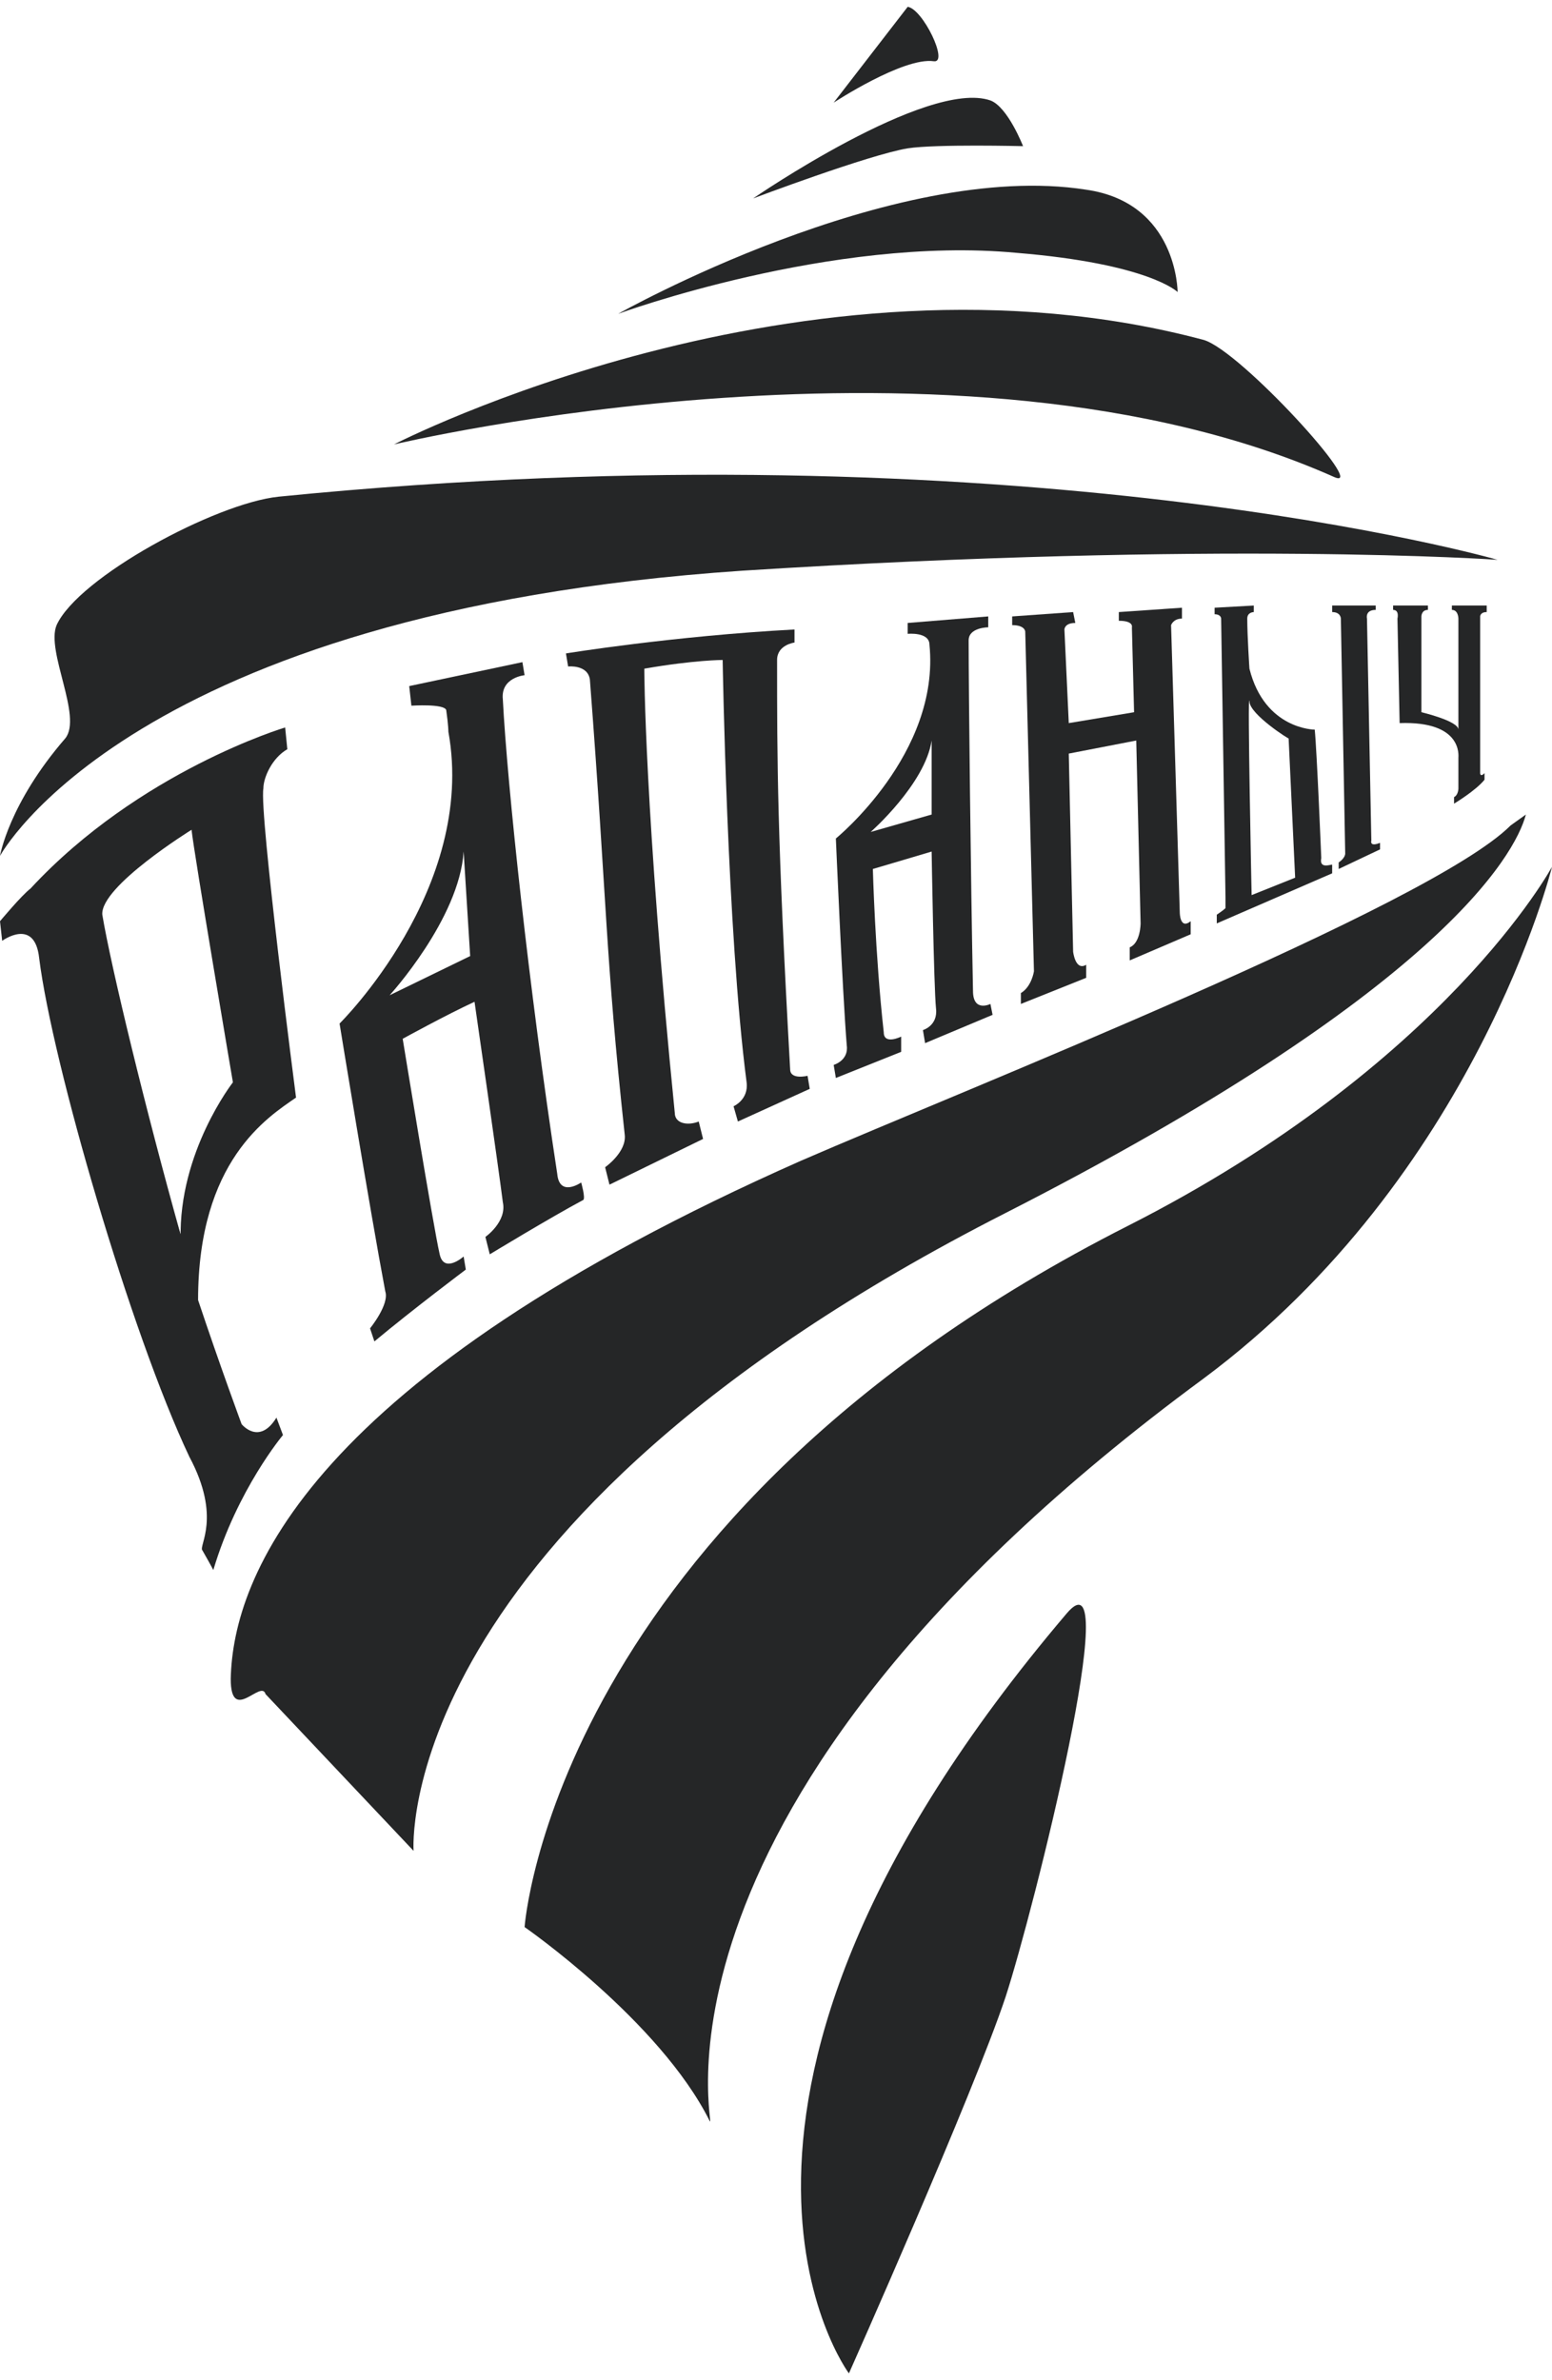 <?xml version="1.0" encoding="UTF-8"?>
<!DOCTYPE svg PUBLIC "-//W3C//DTD SVG 1.1//EN" "http://www.w3.org/Graphics/SVG/1.1/DTD/svg11.dtd">
<!-- Creator: CorelDRAW 2020 (64-Bit) -->
<svg xmlns="http://www.w3.org/2000/svg" xml:space="preserve" width="30px" height="46px" version="1.1" style="shape-rendering:geometricPrecision; text-rendering:geometricPrecision; image-rendering:optimizeQuality; fill-rule:evenodd; clip-rule:evenodd"
viewBox="0 0 7.13 10.87"
 xmlns:xlink="http://www.w3.org/1999/xlink"
 xmlns:xodm="http://www.corel.com/coreldraw/odm/2003">
 <defs>
  <style type="text/css">
   <![CDATA[
    .fil0 {fill:#252627;fill-rule:nonzero}
   ]]>
  </style>
 </defs>
 <g id="Слой_x0020_1">
  <g id="_1032317424">
   <path class="fil0" d="M5.18 5.6c-2.64,1.34 -2.77,3.22 -2.77,3.22 0,0 0.62,0.43 0.85,0.89 0.04,0.08 -0.42,-1.43 2.27,-3.41 1.25,-0.93 1.6,-2.35 1.6,-2.35 0,0 -0.49,0.91 -1.95,1.65l0 0z"/>
   <path class="fil0" d="M4.9 7.38c-1.92,2.26 -1,3.49 -1,3.49 0,0 0.57,-1.28 0.72,-1.73 0.13,-0.4 0.55,-2.08 0.28,-1.76z"/>
   <path class="fil0" d="M0 3.9c0,0 0.6,-1.12 3.41,-1.31 2.2,-0.14 3.47,-0.05 3.47,-0.05 0,0 -2.19,-0.63 -5.6,-0.29 -0.29,0.03 -0.92,0.37 -1.02,0.59 -0.05,0.12 0.12,0.42 0.04,0.52 -0.26,0.3 -0.3,0.54 -0.3,0.54l0 0z"/>
   <path class="fil0" d="M6.13 2.16c0.16,0.07 -0.43,-0.58 -0.6,-0.63 -1.84,-0.49 -3.72,0.48 -3.72,0.48 0,0 2.59,-0.62 4.32,0.15z"/>
   <path class="fil0" d="M4.67 1.13c0.61,0.05 0.74,0.18 0.74,0.18 0,0 0,-0.41 -0.42,-0.47 -0.89,-0.14 -2.15,0.57 -2.15,0.57 0,0 0.98,-0.36 1.83,-0.28z"/>
   <path class="fil0" d="M4.7 0.64c0,0 -0.07,-0.18 -0.15,-0.21 -0.29,-0.1 -1.09,0.45 -1.09,0.45 0,0 0.53,-0.2 0.71,-0.23 0.13,-0.02 0.53,-0.01 0.53,-0.01z"/>
   <path class="fil0" d="M4.29 0.25c0.07,0.01 -0.05,-0.24 -0.12,-0.25l-0.34 0.44c0,0 0.32,-0.21 0.46,-0.19z"/>
   <path class="fil0" d="M2.23 5.65l0.02 0.08c0,0 0.28,-0.17 0.43,-0.25 0.01,-0.01 -0.01,-0.08 -0.01,-0.08 0,0 -0.1,0.07 -0.11,-0.04 -0.13,-0.85 -0.23,-1.79 -0.25,-2.18 -0.01,-0.1 0.1,-0.11 0.1,-0.11l-0.01 -0.06 -0.52 0.11 0.01 0.09c0,0 0.15,-0.01 0.16,0.02 0.01,0.07 0.01,0.1 0.01,0.1 0.13,0.72 -0.5,1.34 -0.5,1.34 0,0 0.14,0.86 0.21,1.23 0.02,0.06 -0.07,0.17 -0.07,0.17l0.02 0.06c0.18,-0.15 0.42,-0.33 0.42,-0.33l-0.01 -0.06c0,0 -0.09,0.08 -0.11,-0.01 -0.03,-0.13 -0.17,-0.99 -0.17,-0.99 0,0 0.2,-0.11 0.33,-0.17 0,0 0.11,0.76 0.13,0.92 0.02,0.09 -0.08,0.16 -0.08,0.16l0 0zm-0.44 -1.11l0 0c0,0 0.32,-0.35 0.34,-0.66l0.03 0.48 -0.37 0.18z"/>
   <path class="fil0" d="M3.37 5.05l0.02 0.07 0.33 -0.15 -0.01 -0.06c0,0 -0.08,0.02 -0.08,-0.03 -0.06,-1.07 -0.06,-1.42 -0.06,-1.88 0,-0.07 0.08,-0.08 0.08,-0.08l0 -0.06c-0.56,0.03 -1.05,0.11 -1.05,0.11l0.01 0.06c0,0 0.09,-0.01 0.1,0.06 0.08,1.04 0.07,1.26 0.16,2.09 0.01,0.08 -0.09,0.15 -0.09,0.15l0.02 0.08 0.43 -0.21 -0.02 -0.08c-0.05,0.02 -0.11,0.01 -0.11,-0.04 -0.14,-1.4 -0.14,-2.04 -0.14,-2.04 0.23,-0.04 0.36,-0.04 0.36,-0.04 0,0 0.02,1.25 0.11,1.94 0.01,0.08 -0.06,0.11 -0.06,0.11z"/>
   <path class="fil0" d="M5.19 4.32l0 0.06 0.28 -0.12 0 -0.06c-0.05,0.04 -0.05,-0.04 -0.05,-0.04l-0.04 -1.32c0,0 0.01,-0.03 0.05,-0.03l0 -0.05 -0.29 0.02 0 0.04c0.07,0 0.06,0.03 0.06,0.03l0.01 0.39 -0.3 0.05 -0.02 -0.43c0,0 0,-0.03 0.05,-0.03l-0.01 -0.05 -0.28 0.02 0 0.04c0.06,0 0.06,0.03 0.06,0.03l0.04 1.56c0,0 -0.01,0.07 -0.06,0.1l0 0.05 0.3 -0.12 0 -0.06c-0.05,0.03 -0.06,-0.06 -0.06,-0.06l-0.02 -0.91 0.31 -0.06 0.02 0.84c0,0 0,0.09 -0.05,0.11l0 0z"/>
   <path class="fil0" d="M5.59 4.17l0 0.04 0.53 -0.23c0,-0.02 0,-0.04 0,-0.04 -0.01,0 -0.06,0.02 -0.05,-0.03 0,0 -0.02,-0.49 -0.03,-0.59 0,0 -0.23,0 -0.3,-0.28 0,0 -0.01,-0.15 -0.01,-0.23 0,-0.03 0.03,-0.03 0.03,-0.03 0,-0.02 0,-0.03 0,-0.03l-0.18 0.01 0 0.03c0.03,0 0.03,0.02 0.03,0.02l0.02 1.28c0,0 0,0.04 0,0.05 -0.01,0.01 -0.04,0.03 -0.04,0.03l0 0zm0.15 -0.98l0 0c0,0.06 0.19,0.18 0.18,0.17l0.03 0.64 -0.2 0.08c0,0 -0.02,-0.96 -0.01,-0.89l0 0z"/>
   <path class="fil0" d="M6.15 3.93l0 0.03 0.19 -0.09 0 -0.03c-0.05,0.02 -0.04,-0.01 -0.04,-0.01l-0.02 -1.02c0,0 -0.01,-0.04 0.04,-0.04l0 -0.02 -0.2 0 0 0.03c0.04,0 0.04,0.03 0.04,0.03l0.02 1.08c0,0 0,0.02 -0.03,0.04z"/>
   <path class="fil0" d="M6.83 2.78l0 -0.03 -0.16 0 0 0.02c0.03,0 0.03,0.04 0.03,0.04l0 0.51c0,-0.04 -0.17,-0.08 -0.17,-0.08 0,-0.15 0,-0.44 0,-0.44 0,0 0,-0.03 0.03,-0.03l0 -0.02 -0.16 0 0 0.02c0.03,0 0.02,0.04 0.02,0.04l0.01 0.48c0.29,-0.01 0.27,0.15 0.27,0.16l0 0.14c0,0 0,0.03 -0.02,0.04l0 0.03c0,0 0.1,-0.06 0.14,-0.11l0 -0.03c-0.02,0.02 -0.02,0 -0.02,0l0 -0.72c0,0 0,-0.02 0.03,-0.02l0 0z"/>
   <path class="fil0" d="M4.24 4.7l0.01 0.06 0.31 -0.13 -0.01 -0.05c0,0 -0.08,0.04 -0.08,-0.06 -0.01,-0.5 -0.02,-1.37 -0.02,-1.61 0,-0.06 0.09,-0.06 0.09,-0.06l0 -0.05 -0.37 0.03 0 0.05c0,0 0.1,-0.01 0.1,0.05 0.05,0.5 -0.43,0.89 -0.43,0.89 0,0 0.03,0.7 0.05,0.95 0.01,0.07 -0.06,0.09 -0.06,0.09l0.01 0.06c0.15,-0.06 0.3,-0.12 0.3,-0.12l0 -0.07c0,0 -0.08,0.04 -0.08,-0.02 -0.04,-0.36 -0.05,-0.75 -0.05,-0.75 0,0 0.17,-0.05 0.27,-0.08 0,0 0.01,0.62 0.02,0.72 0.01,0.08 -0.06,0.1 -0.06,0.1l0 0zm0.04 -0.99l0 0 -0.28 0.08c0,0 0.25,-0.22 0.28,-0.42l0 0.34z"/>
   <path class="fil0" d="M1.27 6.48c-0.08,0.13 -0.16,0.03 -0.16,0.03 0,0 -0.1,-0.27 -0.2,-0.57 0,0 0,0 0,0 0,-0.64 0.32,-0.84 0.45,-0.93 0,0 -0.17,-1.31 -0.15,-1.42 0,-0.05 0.04,-0.14 0.11,-0.18l-0.01 -0.1c0,0 -0.67,0.2 -1.17,0.74 -0.04,0.03 -0.14,0.15 -0.14,0.15l0.01 0.09c0,0 0.15,-0.11 0.17,0.08 0.06,0.48 0.42,1.72 0.69,2.29 0.15,0.28 0.04,0.41 0.06,0.43 0.04,0.07 0.05,0.09 0.05,0.09 0.11,-0.37 0.32,-0.62 0.32,-0.62l-0.03 -0.08 0 0zm-0.39 -2.7l0 0c0.01,0.1 0.19,1.16 0.19,1.16 0,0 -0.25,0.32 -0.24,0.72l0 0c0,0.01 0,0.01 0,0.01 0,0 0,0 0,0 0,0 0,0 0,0 0,0 0,0 0,0 0,0 0,0 0,0 0,-0.01 0,-0.02 0,-0.03 -0.16,-0.57 -0.32,-1.23 -0.36,-1.47 -0.01,-0.13 0.41,-0.39 0.41,-0.39z"/>
   <path class="fil0" d="M0.83 5.64c0,0.01 0,0.02 0,0.03 0,0 0,0 0,0 0,0 0,-0.01 0,-0.01l-0.03 -0.11c0.01,0.03 0.02,0.06 0.03,0.09l0 0z"/>
   <path class="fil0" d="M4.62 5.54c1.98,-1.01 2.34,-1.64 2.39,-1.83l-0.07 0.05 0 0c-0.37,0.37 -2.5,1.21 -3.26,1.54 -2.26,1 -2.61,1.91 -2.62,2.38 0,0.21 0.14,0 0.16,0.07l0.68 0.72c0,0 -0.11,-1.49 2.72,-2.93l0 0z"/>
  </g>
 </g>
</svg>
